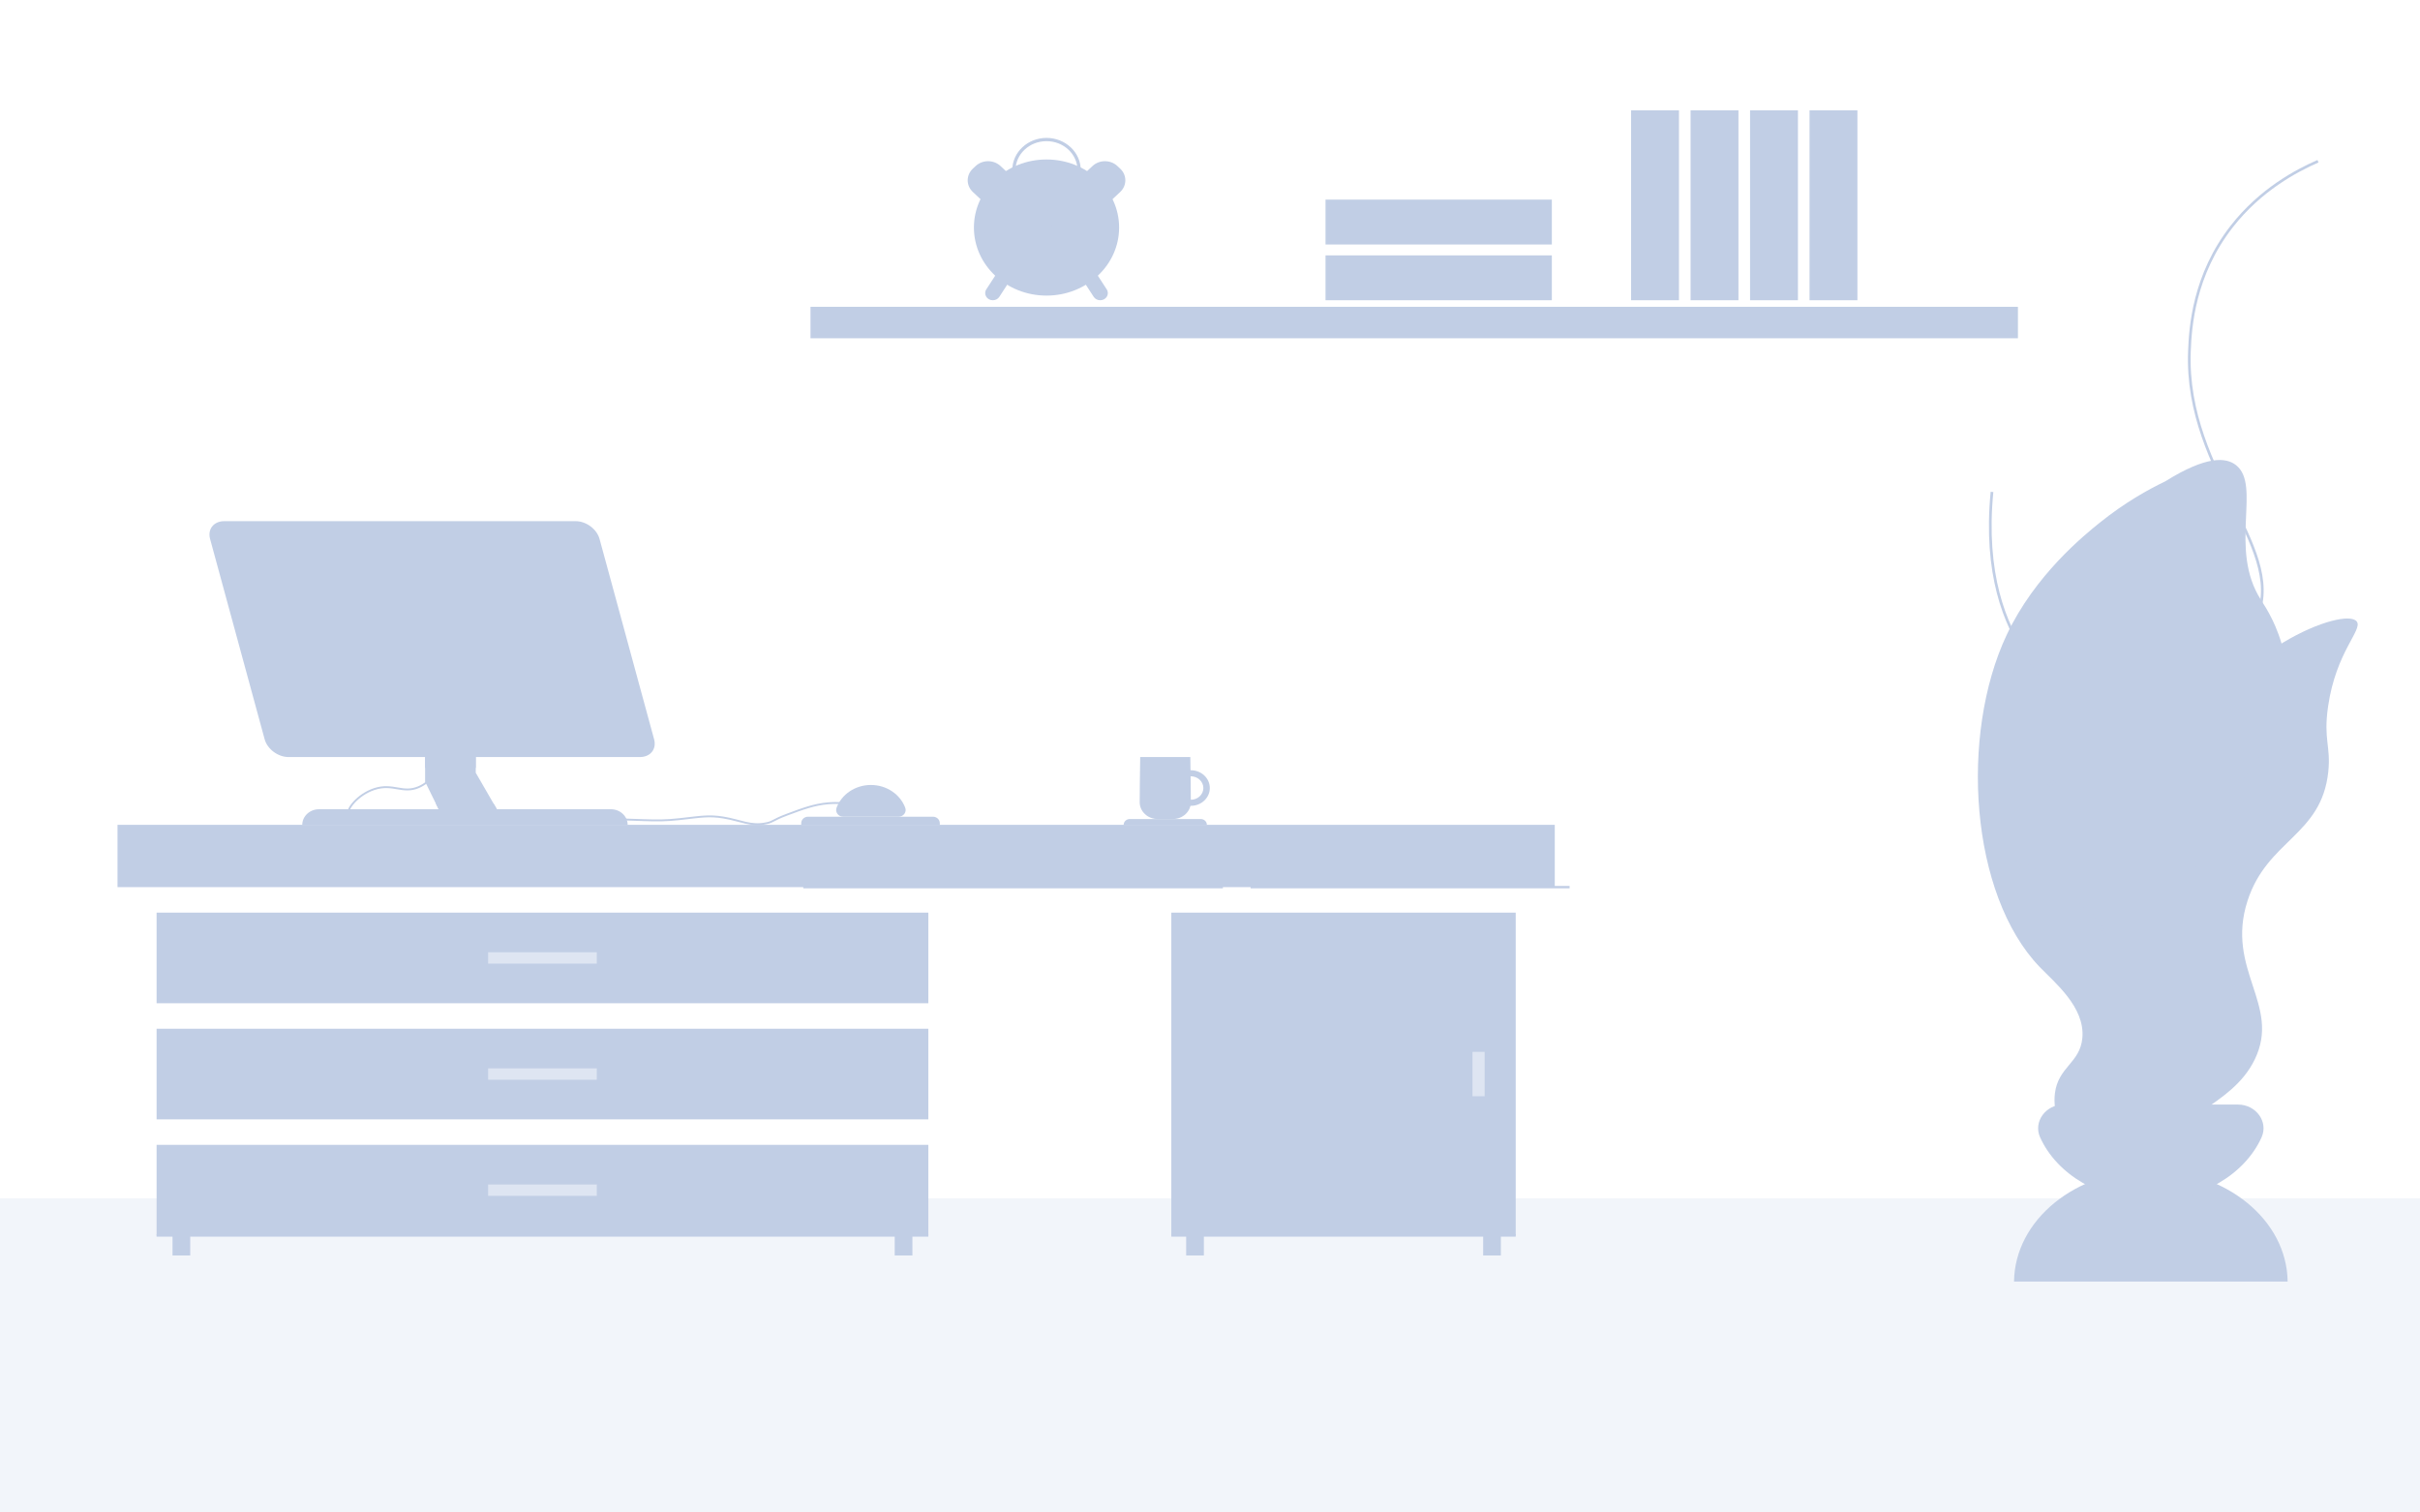 <svg width="1440" height="900" viewBox="0 0 1440 900" fill="none" xmlns="http://www.w3.org/2000/svg">
<g clip-path="url(#clip0)">
<rect opacity="0.2" x="-0" y="713.06" width="1440" height="186.94" fill="#C0CDE7"/>
<path d="M1200.75 182.567H482.283V201.287H1200.75V182.567Z" fill="#C1CEE5"/>
<path d="M297.504 484.75H262.594L261.013 481.537L259.304 478.055L252.953 465.126V436.399H283.091V459.829L293.631 478.055L295.647 481.537L297.504 484.75Z" fill="#C1CEE5"/>
<path d="M113.196 731.624H102.661V747.061H113.196V731.624Z" fill="#C1CEE5"/>
<path d="M542.924 731.624H532.389V747.061H542.924V731.624Z" fill="#C1CEE5"/>
<path d="M893.078 731.624H882.543V747.061H893.078V731.624Z" fill="#C1CEE5"/>
<path d="M716.353 731.624H705.818V747.061H716.353V731.624Z" fill="#C1CEE5"/>
<path d="M516.702 481.146C506.171 477.543 497.712 477.574 492.735 478.005C484.434 478.724 477.627 481.268 468.254 484.769C459.652 487.983 460.342 488.957 456.142 489.843C446.586 491.859 440.809 488.167 430.371 486.461C421.572 485.023 416.837 486.057 404.343 487.427C388.209 489.196 384.705 487.421 340.949 486.944C283.639 486.319 266.341 489.108 248.691 485.011C244.636 484.07 237.762 482.115 228.075 482.354C215.645 482.66 208.753 486.326 207.459 484.286C205.954 481.915 212.678 472.867 222.663 469.549C233.878 465.823 239.538 472.536 249.207 468.341C256.244 465.288 260.794 458.457 262.35 452.638C264.852 443.279 259.004 438.816 258.999 427.27C258.996 418.505 262.363 411.369 265.184 406.734" stroke="#C1CEE5" stroke-width="1.121" stroke-miterlimit="10"/>
<path d="M380.787 450.476H171.673C165.42 450.476 159.069 445.744 157.478 439.91L125.008 320.685C123.418 314.851 127.201 310.118 133.444 310.118H342.558C348.811 310.118 355.163 314.851 356.753 320.685L366.128 355.089L379.849 405.505L389.223 439.91C390.814 445.744 387.04 450.476 380.787 450.476Z" fill="#C1CEE5"/>
<path d="M552.406 543.053H93.179V596.98H552.406V543.053Z" fill="#C1CEE5"/>
<path d="M552.406 612.146H93.179V666.073H552.406V612.146Z" fill="#C1CEE5"/>
<path d="M552.406 681.239H93.179V735.166H552.406V681.239Z" fill="#C1CEE5"/>
<path d="M901.908 543.053H696.987V735.167H901.908V543.053Z" fill="#C1CEE5"/>
<path d="M925.156 490.811H69.933V527.886H925.156V490.811Z" fill="#C1CEE5"/>
<path d="M1385.29 420.452C1382.46 440.112 1387.01 444.107 1385.43 459.14C1381.43 497.331 1349.13 499.607 1337.36 536.067C1324.1 577.168 1357.52 597.9 1341.64 630.491C1327.6 659.295 1291.97 662.651 1289.3 688.509C1288.94 692.005 1288.43 703.195 1286.06 720.534C1285.24 726.514 1284.45 731.409 1283.9 734.635C1284.03 719.378 1282.45 697.274 1273.44 673.505C1263.01 646.021 1253.59 645.147 1249.75 626.855C1243.51 597.049 1264.93 582.161 1282.23 529.537C1297.99 481.63 1285.56 477.778 1299.18 447.48C1326.59 386.489 1395.56 360.705 1402.38 369.836C1406.07 374.768 1390.01 387.737 1385.29 420.452Z" fill="#C1CEE5"/>
<path d="M1287.77 718.3C1245.86 665.97 1244.35 640.653 1252.64 627.286C1260.46 614.673 1275.16 615.669 1295.92 598.482C1314.21 583.334 1328.42 561.343 1332.91 541.602C1345.61 485.767 1279.58 452.378 1296.45 410.907C1306.05 387.289 1328.71 395.073 1341.28 371.154C1364.03 327.877 1299.93 283.247 1302.8 208.982C1303.34 194.801 1305.3 163.739 1328.09 134.616C1345.05 112.947 1366.39 101.565 1379.3 95.95" stroke="#C1CEE5" stroke-width="1.596" stroke-miterlimit="10"/>
<path d="M1262.63 701.603C1241.54 701.045 1220.05 672.812 1222.75 650.65C1224.69 634.785 1237.74 632.529 1239.09 617.638C1240.77 599.247 1222.5 584.586 1213.6 575.296C1172.26 532.158 1166.06 437.426 1193.99 377.944C1210.83 342.081 1240.46 318.241 1249.33 311.103C1264.32 299.043 1278.27 291.289 1288.44 286.412C1313.08 271.031 1324.59 272.141 1330.49 276.75C1345.85 288.754 1325.88 326.643 1345.38 356.996C1348.44 361.765 1355.57 372.565 1359.12 388.88C1360.02 393.031 1360.35 397.651 1360.02 403.779C1357.01 460.544 1307.47 472.256 1304.46 530.802C1302.5 569.005 1323.16 572.435 1318.84 616.92C1315.54 650.93 1299.75 687.108 1275.05 698.733C1271.41 700.445 1267.35 701.728 1262.63 701.603Z" fill="#C1CEE5"/>
<path d="M1270.6 682.62C1272.72 663.947 1273.78 636.996 1267.84 605.311C1263.53 582.32 1261.02 568.955 1251.54 554.013C1227.6 516.297 1189.29 515.91 1188.77 496.575C1188.17 474.607 1237.45 468.494 1240.02 440.799C1241.68 422.948 1222.23 414.534 1205.64 390.082C1193.13 371.638 1180.59 341.636 1185.32 292.715" stroke="#C1CEE5" stroke-width="1.596" stroke-miterlimit="10"/>
<path d="M1361.24 762.589H1198.43C1198.87 725.93 1235.16 696.327 1279.84 696.327C1324.53 696.327 1360.8 725.93 1361.24 762.589Z" fill="#C1CEE5"/>
<path d="M1227.97 657.268H1331.7C1342.43 657.268 1349.9 667.516 1345.72 676.781C1335.79 698.777 1310.03 714.45 1279.84 714.45C1249.63 714.45 1223.88 698.776 1213.95 676.78C1209.77 667.514 1217.24 657.268 1227.97 657.268Z" fill="#C1CEE5"/>
<path d="M708.604 461.935C712.71 461.935 716.05 465.067 716.05 468.917C716.05 472.766 712.71 475.898 708.604 475.898C704.498 475.898 701.157 472.766 701.157 468.917C701.157 465.067 704.498 461.935 708.604 461.935ZM708.604 458.33C702.367 458.33 697.311 463.069 697.311 468.917C697.311 474.764 702.367 479.504 708.604 479.504C714.841 479.504 719.897 474.764 719.897 468.917C719.897 463.069 714.841 458.33 708.604 458.33Z" fill="#C1CEE5"/>
<path d="M697.924 487.358H688.841C682.943 487.358 678.162 482.875 678.162 477.346C678.162 477.346 678.299 456.517 678.468 450.476H708.297C708.466 456.517 708.603 477.346 708.603 477.346C708.603 482.875 703.822 487.358 697.924 487.358Z" fill="#C1CEE5"/>
<path d="M718.147 490.811H668.618C668.618 488.904 670.267 487.358 672.301 487.358H714.465C716.499 487.358 718.147 488.904 718.147 490.811Z" fill="#C1CEE5"/>
<path d="M534.691 485.978H501.756C498.816 485.978 496.819 483.242 497.795 480.642C500.76 472.746 508.788 467.094 518.224 467.094C527.659 467.094 535.687 472.746 538.652 480.642C539.629 483.242 537.631 485.978 534.691 485.978Z" fill="#C1CEE5"/>
<path d="M559.223 490.868H476.758V489.804C476.758 487.692 478.585 485.98 480.838 485.98H555.144C557.397 485.98 559.223 487.692 559.223 489.804V490.868Z" fill="#C1CEE5"/>
<path d="M283.095 450.473H252.955V456.952H283.095V450.473Z" fill="#C1CEE5"/>
<path d="M295.646 481.537H261.013L259.304 478.055H293.631L295.646 481.537Z" fill="#C1CEE5"/>
<path d="M883.413 625.907H876.197V652.312H883.413V625.907Z" fill="#DEE5F2"/>
<path d="M290.463 566.633V573.398H355.124V566.633H290.463Z" fill="#DEE5F2"/>
<path d="M290.463 635.726V642.491H355.124V635.726H290.463Z" fill="#DEE5F2"/>
<path d="M290.463 704.819V711.584H355.124V704.819H290.463Z" fill="#DEE5F2"/>
<path d="M373.488 490.863H179.853C179.853 488.289 180.97 485.955 182.767 484.27C184.565 482.584 187.055 481.538 189.811 481.538H363.53C369.033 481.538 373.488 485.715 373.488 490.863Z" fill="#C1CEE5"/>
<path d="M788.743 151.959V178.666H923.411V151.959H788.743Z" fill="#C1CEE5"/>
<path d="M788.743 118.778V145.485H923.411V118.778H788.743Z" fill="#C1CEE5"/>
<path d="M999.06 65.662H970.573V178.665H999.06V65.662Z" fill="#C1CEE5"/>
<path d="M1034.45 65.662H1005.97V178.665H1034.45V65.662Z" fill="#C1CEE5"/>
<path d="M1069.85 65.662H1041.36V178.665H1069.85V65.662Z" fill="#C1CEE5"/>
<path d="M1105.24 65.662H1076.75V178.665H1105.24V65.662Z" fill="#C1CEE5"/>
<path d="M622.721 175.897C646.579 175.897 665.92 157.765 665.92 135.398C665.92 113.03 646.579 94.898 622.721 94.898C598.862 94.898 579.521 113.03 579.521 135.398C579.521 157.765 598.862 175.897 622.721 175.897Z" fill="#C1CEE5"/>
<path d="M603.321 103.736V101.219C603.321 91.174 612.006 83.031 622.721 83.031H622.721C633.435 83.031 642.121 91.174 642.121 101.219V103.736C642.121 113.781 633.435 121.924 622.721 121.924H622.721C612.006 121.924 603.321 113.781 603.321 103.736Z" stroke="#C1CEE5" stroke-width="1.943" stroke-miterlimit="10"/>
<path d="M590.771 178.665C587.227 178.665 585.049 175.029 586.892 172.191L598.516 154.302C599.34 153.034 600.81 152.259 602.395 152.259C605.939 152.259 608.118 155.895 606.274 158.733L594.651 176.622C593.826 177.891 592.356 178.665 590.771 178.665Z" fill="#C1CEE5"/>
<path d="M654.67 178.665C658.214 178.665 660.392 175.029 658.549 172.191L646.925 154.302C646.101 153.033 644.631 152.259 643.046 152.259C639.502 152.259 637.323 155.895 639.167 158.733L650.79 176.622C651.615 177.89 653.085 178.665 654.67 178.665Z" fill="#C1CEE5"/>
<path d="M622.721 169.652C642.9 169.652 659.259 154.316 659.259 135.398C659.259 116.48 642.9 101.143 622.721 101.143C602.541 101.143 586.182 116.48 586.182 135.398C586.182 154.316 602.541 169.652 622.721 169.652Z" fill="#C1CEE5"/>
<path d="M661.029 119.421L644.556 103.978L650.085 98.795C654.174 94.961 660.805 94.961 664.894 98.795L666.557 100.354C670.647 104.188 670.647 110.404 666.557 114.237L661.029 119.421Z" fill="#C1CEE5"/>
<path d="M584.413 119.421L600.885 103.978L595.357 98.795C591.267 94.961 584.637 94.961 580.548 98.795L578.884 100.354C574.795 104.188 574.795 110.404 578.884 114.237L584.413 119.421Z" fill="#C1CEE5"/>
<path d="M622.89 110.344C623.191 114.52 623.448 118.695 623.664 122.871C623.876 127.047 624.038 131.222 624.314 135.397L622.721 133.905C624.338 133.806 625.955 133.74 627.571 133.751C629.188 133.748 630.805 133.85 632.421 133.951C635.655 134.184 638.888 134.526 642.121 135.239V135.556C638.888 136.269 635.655 136.612 632.421 136.844C630.805 136.946 629.188 137.047 627.571 137.045C625.955 137.056 624.338 136.989 622.721 136.891L621.037 136.788L621.128 135.397C621.404 131.222 621.566 127.047 621.778 122.871C621.994 118.695 622.251 114.52 622.552 110.344H622.89Z" fill="#C1CEE5"/>
<path d="M622.721 138.209C624.377 138.209 625.719 136.95 625.719 135.398C625.719 133.845 624.377 132.587 622.721 132.587C621.065 132.587 619.722 133.845 619.722 135.398C619.722 136.95 621.065 138.209 622.721 138.209Z" fill="#C1CEE5"/>
<path d="M683.704 460.111H709.1" stroke="#C1CEE5" stroke-width="3.205" stroke-miterlimit="10" stroke-linecap="round"/>
<path d="M477.975 527.886H727.677" stroke="#C1CEE5" stroke-width="1.402" stroke-miterlimit="10"/>
<path d="M93.179 735.166H552.406" stroke="#C1CEE5" stroke-width="1.402" stroke-miterlimit="10"/>
<path d="M696.987 735.166H901.908" stroke="#C1CEE5" stroke-width="1.402" stroke-miterlimit="10"/>
<path d="M744.181 527.886H933.978" stroke="#C1CEE5" stroke-width="1.402" stroke-miterlimit="10"/>
</g>
<defs>
<clipPath id="clip0">
<rect width="1440" height="900" fill="white"/>
</clipPath>
</defs>
</svg>
